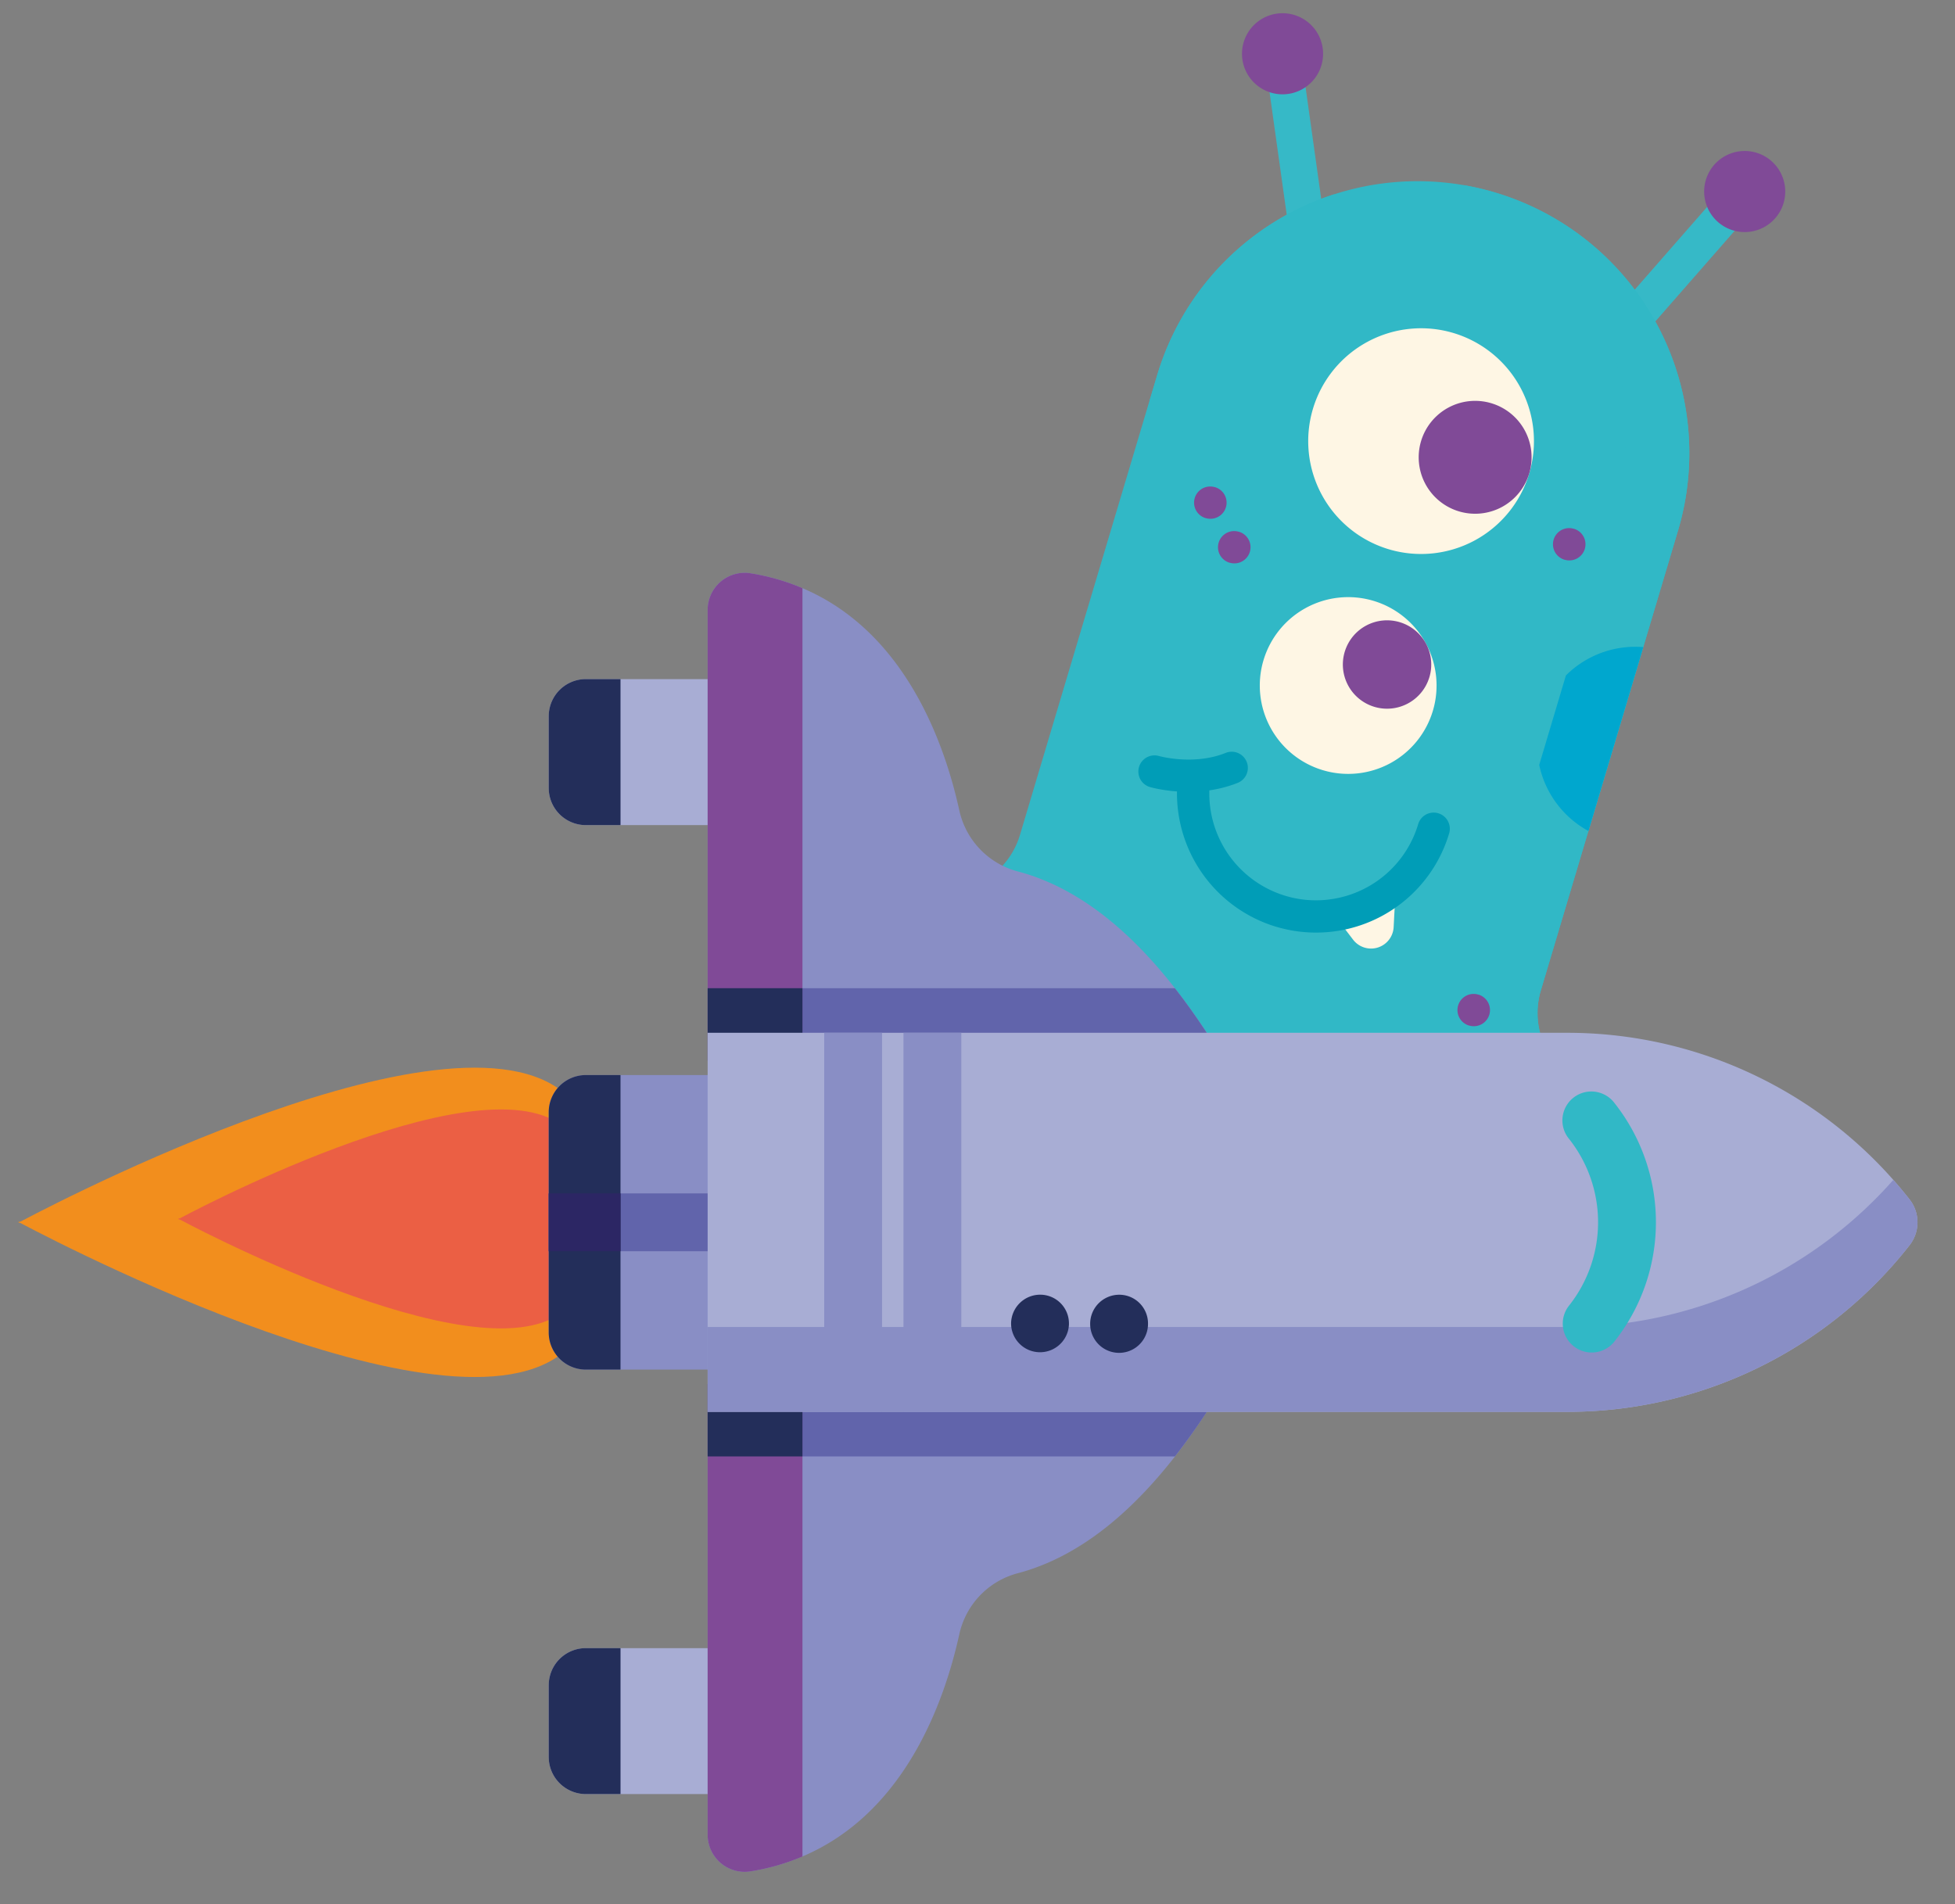 <svg xmlns="http://www.w3.org/2000/svg" width="933.45" height="909.34" viewBox="0 0 933.45 909.34"><rect x="0" y="0" width="933.45" height="909.34" fill="#808080" stroke="none"/><title>flyvendealien</title><g id="Layer_2" data-name="Layer 2"><path d="M824.1,88.53,837.17,100l-58.9,67.32L765.2,155.85Z" fill="#36b9c7"/><path d="M851.59,97a19.36,19.36,0,1,1-13-24.09A19.37,19.37,0,0,1,851.59,97Z" fill="#804a97"/><path d="M633.88,116.68l-17.2,2.41-12.4-88.58,17.19-2.41Z" fill="#36b9c7"/><path d="M630.92,31.22a19.36,19.36,0,1,1-13-24.09A19.35,19.35,0,0,1,630.92,31.22Z" fill="#804a97"/><path d="M781.52,557.6A30.24,30.24,0,0,1,743.89,578L422.62,482.13a30.25,30.25,0,0,1,17.29-58A37.85,37.85,0,0,0,487,398.69L552.48,179.2a129.76,129.76,0,1,1,248.7,74.18L735.72,472.87A37.85,37.85,0,0,0,761.18,520a30.26,30.26,0,0,1,20.34,37.63Z" fill="#31b8c6"/><path d="M781.52,557.6A30.25,30.25,0,0,1,743.88,578l-2.74-.81a30.26,30.26,0,0,0-16-46.48,37.86,37.86,0,0,1-25.46-47.1L771,244.37a129.81,129.81,0,0,0-72.4-156,129.87,129.87,0,0,1,102.61,165L735.72,472.87A37.85,37.85,0,0,0,761.18,520a30.25,30.25,0,0,1,20.34,37.63Z" fill="#31b8c6"/><path d="M708.48,561.11a50.06,50.06,0,0,1-2.06,5.66l-95.75-28.56a49.63,49.63,0,0,1,1.37-5.86,50.32,50.32,0,0,1,96.44,28.76Z" fill="#31b8c6"/><path d="M666,169.13a67.22,67.22,0,0,1-117.17,22.44l3.69-12.37A129.79,129.79,0,0,1,637,92.79,67.26,67.26,0,0,1,666,169.13Z" fill="#31b8c6"/><path d="M784.61,309l-26.19,87.81A46.82,46.82,0,0,1,784.61,309Z" fill="#31b8c6"/><path d="M784.61,309l-26.19,87.81a46.94,46.94,0,0,1-23.49-31.56l12.74-42.72A46.94,46.94,0,0,1,784.61,309Z" fill="#00a7ce"/><path d="M730.16,226.06A53.89,53.89,0,1,1,693.92,159,53.9,53.9,0,0,1,730.16,226.06Z" fill="#fef6e4"/><path d="M730.16,226.06A26.95,26.95,0,1,1,712,192.53,26.95,26.95,0,0,1,730.16,226.06Z" fill="#804a97"/><path d="M684.15,339.41a42.2,42.2,0,1,1-28.38-52.51A42.21,42.21,0,0,1,684.15,339.41Z" fill="#fef6e4"/><path d="M682.49,323.35a21.1,21.1,0,1,1-14.19-26.26A21.1,21.1,0,0,1,682.49,323.35Z" fill="#804a97"/><path d="M646.1,448.76l-9-11.81a59,59,0,0,0,29.32-13.43l-1,19.24A10.8,10.8,0,0,1,646.1,448.76Z" fill="#fef6e4"/><path d="M609.35,442.55a66.54,66.54,0,0,1-47.14-69.34,7.72,7.72,0,0,1,15.37,1.36,51.06,51.06,0,0,0,36.18,53.2A50.26,50.26,0,0,0,636,429.32a50.89,50.89,0,0,0,41.14-35.79,7.71,7.71,0,0,1,14.78,4.41,66.31,66.31,0,0,1-82.52,44.61Z" fill="#009db7"/><path d="M548.79,436.11a18.86,18.86,0,1,1-12.68-23.45A18.86,18.86,0,0,1,548.79,436.11Z" fill="#31b8c6"/><path d="M549.07,375.82a7.71,7.71,0,0,1,4.36-14.8c.28.08,16.49,4.57,31.64-1.44a7.71,7.71,0,1,1,5.68,14.33c-20.25,8-40.78,2.17-41.64,1.92Z" fill="#009db7"/><path d="M587.17,268.7l-.11,0a7.71,7.71,0,0,1,4.41-14.78l.11,0a7.71,7.71,0,0,1-4.41,14.78Z" fill="#804a97"/><path d="M701.5,489.71l-.1,0a7.71,7.71,0,0,1,4.41-14.78l.1,0a7.71,7.71,0,1,1-4.41,14.78Z" fill="#804a97"/><path d="M543.61,474.59l-.1,0a7.71,7.71,0,1,1,4.41-14.78l.1,0a7.71,7.71,0,0,1-4.41,14.78Z" fill="#804a97"/><path d="M747.1,267.28l-.1,0a7.71,7.71,0,1,1,4.41-14.78l.1,0a7.71,7.71,0,0,1-4.41,14.78Z" fill="#804a97"/><path d="M575.74,247.41l-.1,0a7.71,7.71,0,0,1,4.41-14.78l.1,0a7.71,7.71,0,1,1-4.41,14.78Z" fill="#804a97"/></g><g id="Layer_1" data-name="Layer 1"><path d="M288.92,582.59c8.46,17.12,10,40.68-21.1,64.11C208.57,691.4,8.7,583.43,8.7,583.43" fill="#f28e1d"/><path d="M288.92,584.76c8.46-17.12,10-40.69-21.1-64.11C208.57,476,8.7,583.92,8.7,583.92" fill="#f28e1d"/><path d="M283.29,581.28c6,12.12,7,28.8-14.93,45.38C226.42,658.29,85,581.88,85,581.88" fill="#eb5f44"/><path d="M283.29,582.82c6-12.12,7-28.8-14.93-45.38C226.42,505.81,85,582.23,85,582.23" fill="#eb5f44"/><path d="M356,394H279.73A17.72,17.72,0,0,1,262,376.24V342a17.73,17.73,0,0,1,17.72-17.72H356Z" fill="#a8add4"/><path d="M296.28,394H279.73A17.72,17.72,0,0,1,262,376.24V342a17.73,17.73,0,0,1,17.72-17.72h16.55Z" fill="#232e5a"/><path d="M356,856.69H279.73A17.72,17.72,0,0,1,262,839V804.69A17.72,17.72,0,0,1,279.73,787H356Z" fill="#a8add4"/><path d="M296.28,856.69H279.73A17.73,17.73,0,0,1,262,839V804.69A17.72,17.72,0,0,1,279.73,787h16.55Z" fill="#232e5a"/><path d="M356,654H279.73A17.73,17.73,0,0,1,262,636.26V531.08a17.72,17.72,0,0,1,17.73-17.73H356Z" fill="#898ec5"/><path d="M356,569.86v27.62H262V569.86Z" fill="#6164ab"/><path d="M296.27,654H279.73A17.73,17.73,0,0,1,262,636.26V531.08a17.73,17.73,0,0,1,17.73-17.73h16.54Z" fill="#232e5a"/><path d="M296.27,569.86v27.62H262V569.86Z" fill="#2c2664"/><path d="M337.88,876.09V660.89H584.79c-5.2,8.08-13.12,20.94-23.76,34.56-17.67,22.64-42.83,47.37-75.29,55.84A38.69,38.69,0,0,0,458,780.56c-7.14,32.25-26,85.23-74.88,105.93a106,106,0,0,1-24.84,7.11A17.68,17.68,0,0,1,337.88,876.09Z" fill="#898ec5"/><path d="M561,695.45H337.88V660.89H584.79C579.59,669,571.67,681.83,561,695.45Z" fill="#6164ab"/><path d="M337.88,876.09V660.89h45.26V886.5a106.29,106.29,0,0,1-24.83,7.1A17.68,17.68,0,0,1,337.88,876.09Z" fill="#804a97"/><path d="M383.14,660.89v34.56H337.88V660.89Z" fill="#232e5a"/><path d="M584.79,506.45H337.88V291.26a17.69,17.69,0,0,1,20.43-17.52,106.52,106.52,0,0,1,24.84,7.11C432,301.55,450.89,354.53,458,386.78a38.69,38.69,0,0,0,27.71,29.27c32.47,8.47,57.62,33.2,75.29,55.84C571.67,485.51,579.59,498.38,584.79,506.45Z" fill="#898ec5"/><path d="M561,471.89c10.64,13.62,18.56,26.49,23.76,34.56H337.88V471.89Z" fill="#6164ab"/><path d="M383.14,506.45H337.88V291.26a17.69,17.69,0,0,1,20.43-17.52,106.29,106.29,0,0,1,24.83,7.11Z" fill="#804a97"/><path d="M383.14,471.89v34.56H337.88V471.89Z" fill="#232e5a"/><path d="M748.31,674.17H337.88v-181H748.31a207.59,207.59,0,0,1,163.45,79.57,17.74,17.74,0,0,1,0,21.87,207.52,207.52,0,0,1-163.45,79.56Z" fill="#a8add4"/><path d="M748.32,674.17H337.88V633.66H748.32A207.61,207.61,0,0,0,904,563.42q4,4.53,7.77,9.31a17.72,17.72,0,0,1,0,21.88,207.68,207.68,0,0,1-163.44,79.56Z" fill="#898ec5"/><path d="M746.17,632a13.75,13.75,0,0,1,3-8.56,64.09,64.09,0,0,0,0-79.61,13.82,13.82,0,1,1,21.66-17.16,91.76,91.76,0,0,1,0,113.92A13.82,13.82,0,0,1,746.17,632Z" fill="#31b8c6"/><path d="M421.15,493.17v181H393.53v-181Z" fill="#898ec5"/><path d="M459,493.17v181H431.37v-181Z" fill="#898ec5"/><path d="M482.76,632.15V632a13.89,13.89,0,0,1,13.95-13.77A13.73,13.73,0,0,1,510.39,632v.32a13.82,13.82,0,0,1-27.63-.13Z" fill="#232e5a"/><path d="M520.52,632.15a13.88,13.88,0,0,1,13.81-13.9A13.73,13.73,0,0,1,548.14,632v.19a13.81,13.81,0,0,1-27.62,0Z" fill="#232e5a"/></g></svg>